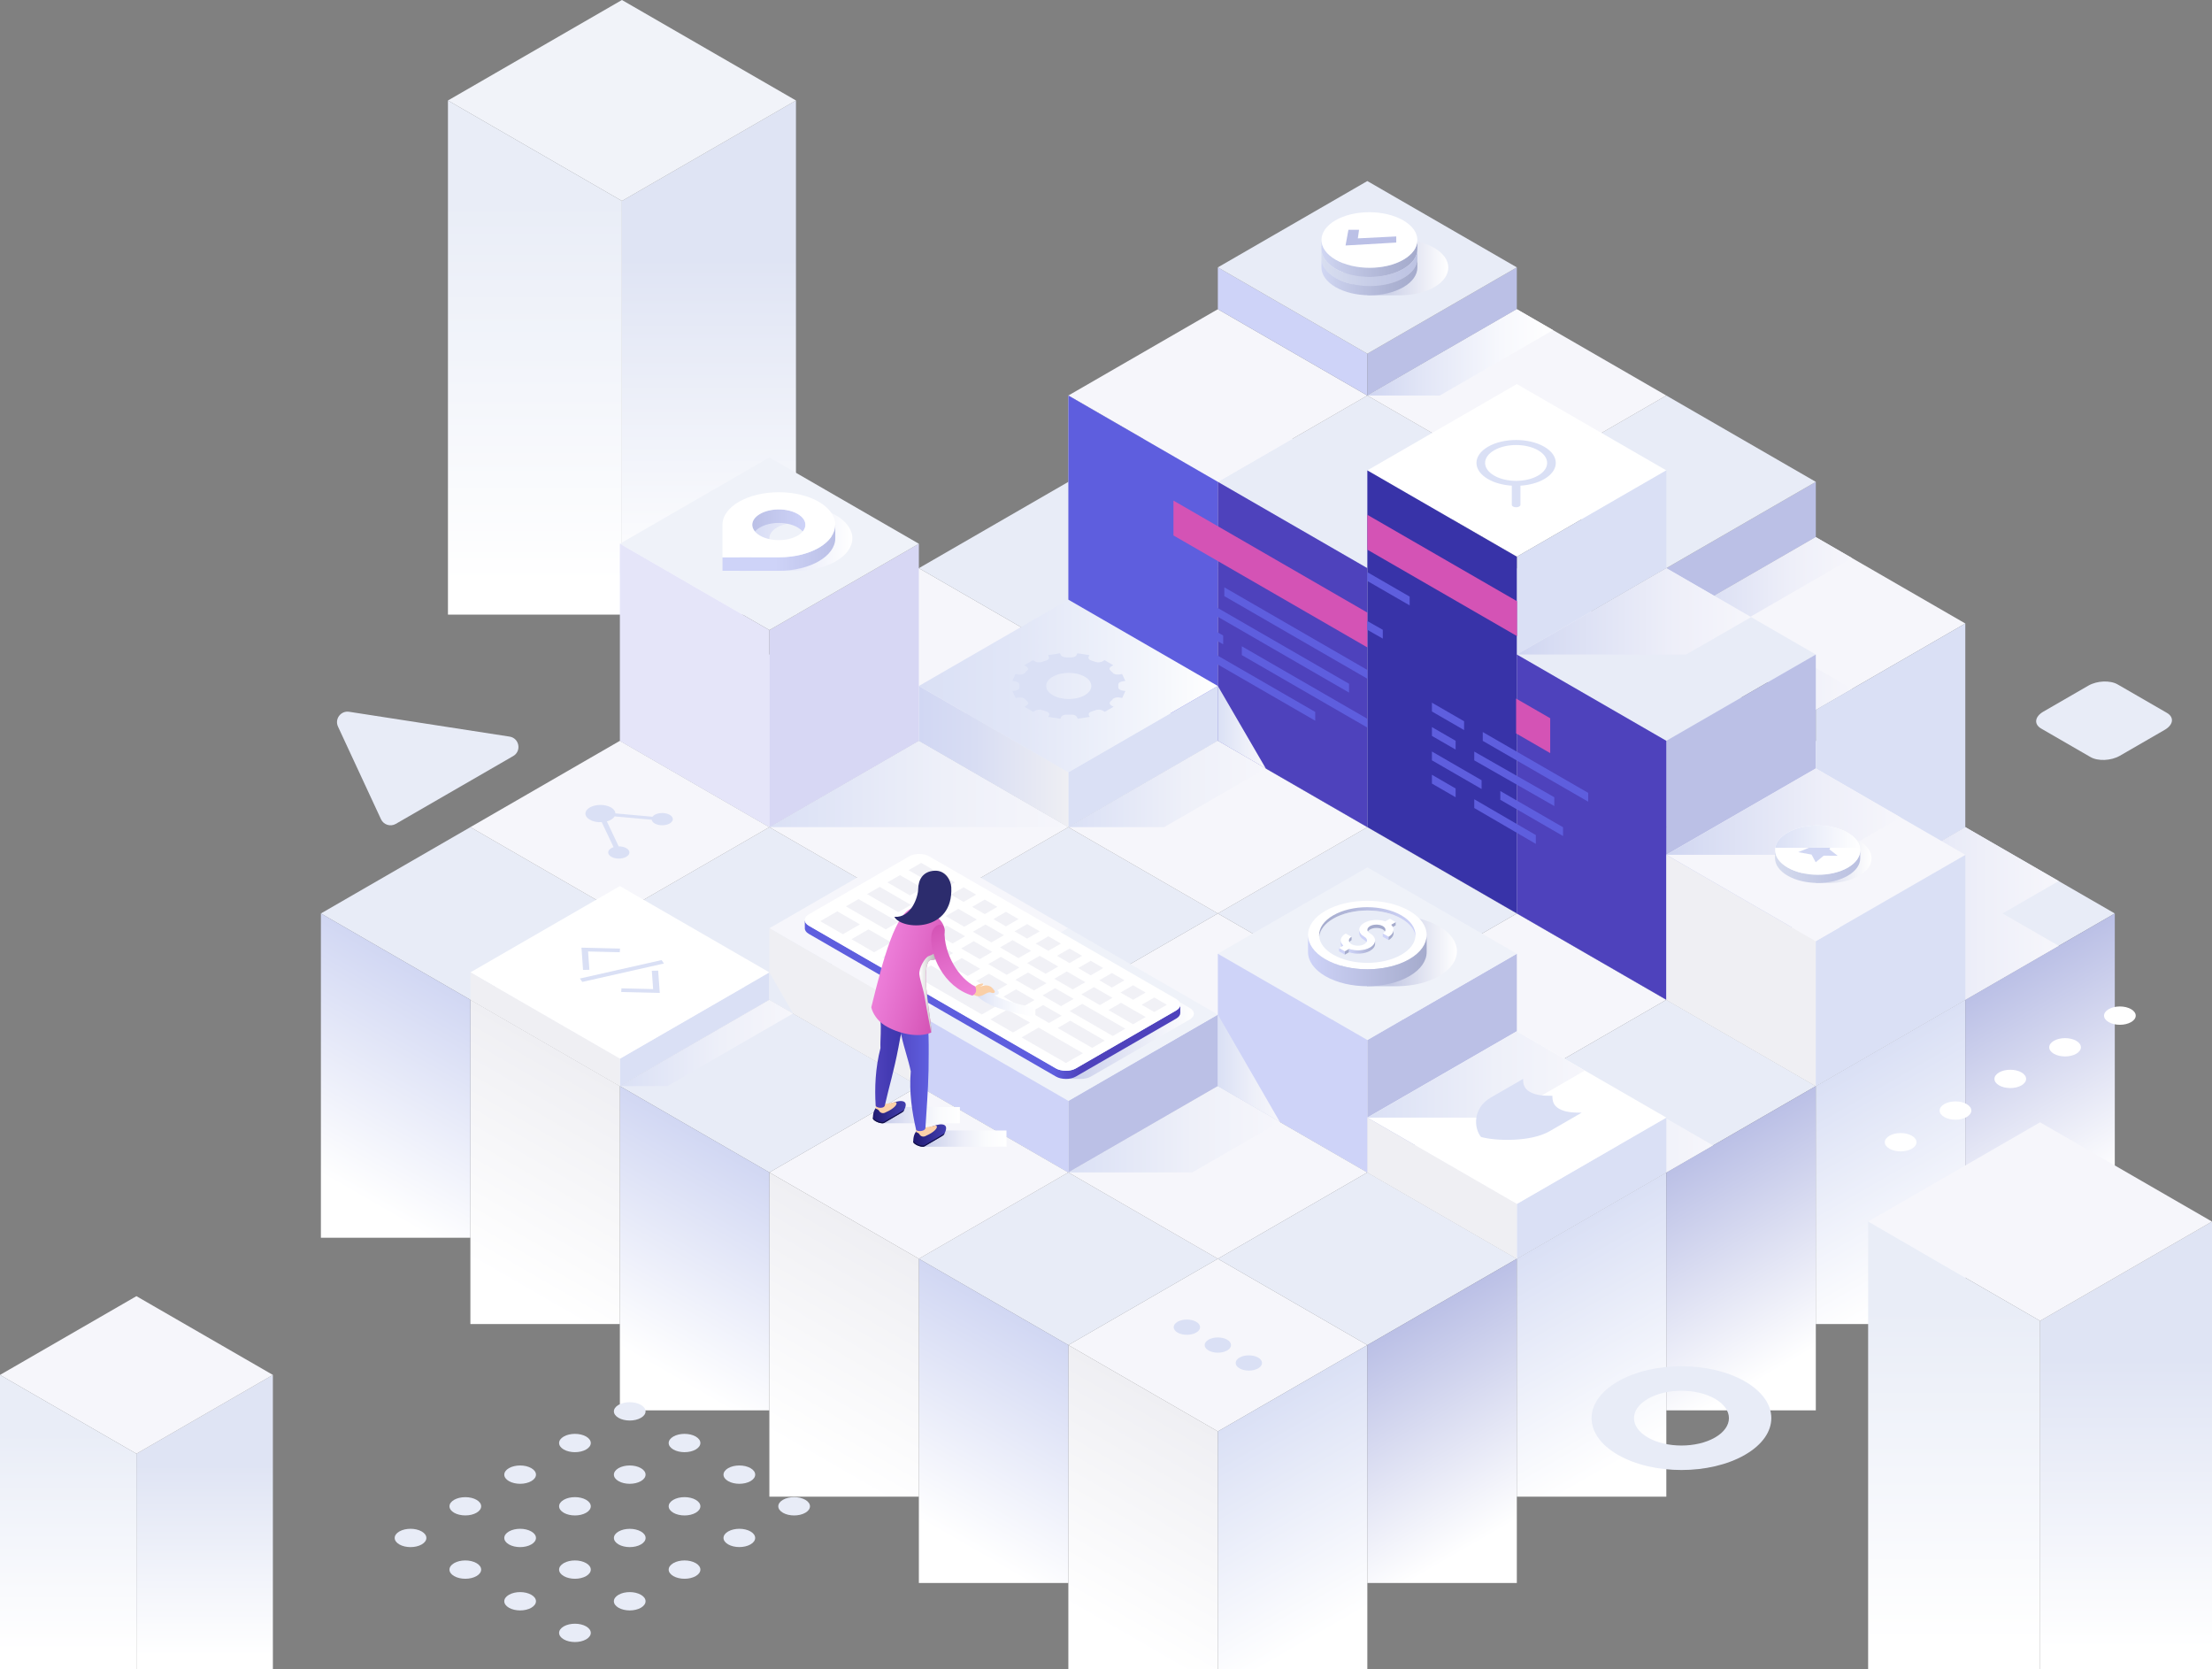 <svg xmlns="http://www.w3.org/2000/svg" xmlns:xlink="http://www.w3.org/1999/xlink" version="1.1" id="Layer_1" x="0px" y="0px" style="enable-background:new 0 0 560 560;" xml:space="preserve" viewBox="5 145 550 415">
<rect x="5" y="145" width="550" height="415" fill="#808080" stroke="none"/>
<style type="text/css">
	.st0{fill:#F6F6FB;}
	.st1{fill:#E8ECF7;}
	.st2{fill:url(#SVGID_1_);}
	.st3{fill:url(#SVGID_2_);}
	.st4{fill:url(#SVGID_3_);}
	.st5{fill:url(#SVGID_4_);}
	.st6{fill:url(#SVGID_5_);}
	.st7{fill:url(#SVGID_6_);}
	.st8{fill:url(#SVGID_7_);}
	.st9{fill:url(#SVGID_8_);}
	.st10{fill:url(#SVGID_9_);}
	.st11{fill:url(#SVGID_10_);}
	.st12{fill:url(#SVGID_11_);}
	.st13{fill:url(#SVGID_12_);}
	.st14{fill:url(#SVGID_13_);}
	.st15{fill:url(#SVGID_14_);}
	.st16{fill:url(#SVGID_15_);}
	.st17{fill:#F1F3F9;}
	.st18{fill:url(#SVGID_16_);}
	.st19{fill:url(#SVGID_17_);}
	.st20{fill:url(#SVGID_18_);}
	.st21{fill:url(#SVGID_19_);}
	.st22{fill:url(#SVGID_20_);}
	.st23{fill:#BBC0E6;}
	.st24{fill:url(#SVGID_21_);}
	.st25{fill:url(#SVGID_22_);}
	.st26{fill:#EFEFF3;}
	.st27{fill:#CED3F8;}
	.st28{fill:#FFFFFF;}
	.st29{fill:#DAE0F5;}
	.st30{fill:url(#SVGID_23_);}
	.st31{fill:url(#SVGID_24_);}
	.st32{fill:#5E5EDE;}
	.st33{fill:#4E42BC;}
	.st34{fill:#3833A8;}
	.st35{fill:#D453B5;}
	.st36{fill:url(#SVGID_25_);}
	.st37{fill:#EFF2F9;}
	.st38{fill:url(#SVGID_26_);}
	.st39{fill:#D7D7F4;}
	.st40{fill:#E5E5F9;}
	.st41{fill:url(#SVGID_27_);}
	.st42{fill:url(#SVGID_28_);}
	.st43{fill:url(#SVGID_29_);}
	.st44{fill:url(#SVGID_30_);}
	.st45{fill:url(#SVGID_31_);}
	.st46{fill:url(#SVGID_32_);}
	.st47{fill:url(#SVGID_33_);}
	.st48{fill:url(#SVGID_34_);}
	.st49{fill:url(#SVGID_35_);}
	.st50{fill:url(#SVGID_36_);}
	.st51{fill:#1967A7;}
	.st52{fill:#F1F1F6;}
	.st53{fill:url(#SVGID_37_);}
	.st54{fill:url(#SVGID_38_);}
	.st55{fill:url(#SVGID_39_);}
	.st56{fill:#A5ABCC;}
	.st57{fill:#FF826A;}
	.st58{fill:url(#SVGID_40_);}
	.st59{fill:url(#SVGID_41_);}
	.st60{fill:url(#SVGID_42_);}
	.st61{fill:url(#SVGID_43_);}
	.st62{fill:url(#SVGID_44_);}
	.st63{fill:url(#SVGID_45_);}
	.st64{fill:url(#SVGID_46_);}
	.st65{fill:url(#SVGID_47_);}
	.st66{fill:url(#SVGID_48_);}
	.st67{fill:url(#SVGID_49_);}
	.st68{fill:#D1D7F3;}
	.st69{fill:url(#SVGID_50_);}
	.st70{fill:url(#SVGID_51_);}
	.st71{fill:#FACFA7;}
	.st72{fill:url(#SVGID_52_);}
	.st73{fill:url(#SVGID_53_);}
	.st74{fill:url(#SVGID_54_);}
	.st75{fill:#131147;}
	.st76{fill:#FCD1A9;}
	.st77{fill:url(#SVGID_55_);}
	.st78{fill:url(#SVGID_56_);}
	.st79{fill:url(#SVGID_57_);}
	.st80{fill:url(#SVGID_58_);}
	.st81{fill:url(#SVGID_59_);}
	.st82{fill:url(#SVGID_60_);}
	.st83{fill:#2C2C6D;}
</style>
<g>
	<polygon class="st0" points="307.81,457.93 344.98,479.39 307.81,500.85 270.64,479.39  "/>
	<polygon class="st1" points="270.64,436.47 307.81,457.93 270.64,479.39 233.47,457.93  "/>
	<polygon class="st0" points="233.47,415.01 270.64,436.47 233.47,457.93 196.3,436.47  "/>
	<polygon class="st1" points="196.3,393.55 233.47,415.01 196.3,436.47 159.13,415.01  "/>
	<polygon class="st0" points="159.13,372.09 196.3,393.55 159.13,415.01 121.96,393.55  "/>
	<polygon class="st1" points="121.96,350.63 159.13,372.09 121.96,393.55 84.79,372.09  "/>
	<polygon class="st0" points="307.81,415.01 344.98,436.47 307.81,457.93 270.64,436.47  "/>
	<polygon class="st1" points="270.64,393.55 307.81,415.01 270.64,436.47 233.47,415.01  "/>
	<polygon class="st0" points="233.47,372.09 270.64,393.55 233.47,415.01 196.3,393.55  "/>
	<polygon class="st1" points="196.3,350.63 233.47,372.09 196.3,393.55 159.13,372.09  "/>
	<polygon class="st0" points="159.13,329.17 196.3,350.63 159.13,372.09 121.96,350.63  "/>
	<polygon class="st1" points="344.98,436.47 382.15,457.93 344.98,479.39 307.81,457.93  "/>
	<polygon class="st0" points="382.15,415.01 419.32,436.47 382.15,457.93 344.98,436.47  "/>
	<polygon class="st1" points="344.98,393.55 382.15,415.01 344.98,436.47 307.81,415.01  "/>
	<polygon class="st0" points="307.81,372.09 344.98,393.55 307.81,415.01 270.64,393.55  "/>
	<polygon class="st1" points="270.64,350.63 307.81,372.09 270.64,393.55 233.47,372.09  "/>
	<polygon class="st0" points="233.47,329.17 270.64,350.63 233.47,372.09 196.3,350.63  "/>
	<polygon class="st1" points="196.3,307.71 233.47,329.17 196.3,350.63 159.13,329.17  "/>
	<polygon class="st0" points="382.15,372.09 419.32,393.55 382.15,415.01 344.98,393.55  "/>
	<polygon class="st1" points="344.98,350.63 382.15,372.09 344.98,393.55 307.81,372.09  "/>
	<polygon class="st0" points="307.81,329.17 344.98,350.63 307.81,372.09 270.64,350.63  "/>
	<polygon class="st1" points="270.64,307.71 307.81,329.17 270.64,350.63 233.47,329.17  "/>
	<polygon class="st0" points="233.47,286.25 270.64,307.71 233.47,329.17 196.3,307.71  "/>
	<polygon class="st1" points="419.32,393.55 456.49,415.01 419.32,436.47 382.15,415.01  "/>
	<polygon class="st0" points="456.49,372.09 493.66,393.55 456.49,415.01 419.32,393.55  "/>
	<polygon class="st1" points="419.32,350.63 456.49,372.09 419.32,393.55 382.15,372.09  "/>
	<polygon class="st0" points="382.15,329.17 419.32,350.63 382.15,372.09 344.98,350.63  "/>
	<polygon class="st1" points="344.98,307.71 382.15,329.17 344.98,350.63 307.81,329.17  "/>
	<polygon class="st0" points="307.81,286.25 344.98,307.71 307.81,329.17 270.64,307.71  "/>
	<polygon class="st1" points="270.64,264.79 307.81,286.25 270.64,307.71 233.47,286.25  "/>
	<polygon class="st0" points="456.49,329.17 493.66,350.63 456.49,372.09 419.32,350.63  "/>
	<polygon class="st1" points="419.32,307.71 456.49,329.17 419.32,350.63 382.15,329.17  "/>
	<polygon class="st0" points="382.15,286.25 419.32,307.71 382.15,329.17 344.98,307.71  "/>
	<polygon class="st1" points="344.98,264.79 382.15,286.25 344.98,307.71 307.81,286.25  "/>
	<polygon class="st0" points="307.81,243.33 344.98,264.79 307.81,286.25 270.64,264.79  "/>
	<polygon class="st1" points="493.66,350.63 530.83,372.09 493.66,393.55 456.49,372.09  "/>
	<linearGradient id="SVGID_1_" gradientUnits="userSpaceOnUse" x1="267.129" y1="557.971" x2="302.035" y2="497.512">
		<stop offset="0.188" style="stop-color:#FFFFFF"/>
		<stop offset="1" style="stop-color:#EFEFF3"/>
	</linearGradient>
	<polygon class="st2" points="270.64,560 307.81,560 307.81,500.85 270.64,479.39  "/>
	<linearGradient id="SVGID_2_" gradientUnits="userSpaceOnUse" x1="229.958" y1="536.511" x2="264.865" y2="476.052">
		<stop offset="0.194" style="stop-color:#FFFFFF"/>
		<stop offset="1" style="stop-color:#D1D7F3"/>
	</linearGradient>
	<polygon class="st3" points="233.47,538.54 270.64,538.54 270.64,479.39 233.47,457.93  "/>
	<linearGradient id="SVGID_3_" gradientUnits="userSpaceOnUse" x1="192.788" y1="515.051" x2="227.695" y2="454.591">
		<stop offset="0.188" style="stop-color:#FFFFFF"/>
		<stop offset="1" style="stop-color:#EFEFF3"/>
	</linearGradient>
	<polygon class="st4" points="196.3,517.08 233.47,517.08 233.47,457.93 196.3,436.47  "/>
	<linearGradient id="SVGID_4_" gradientUnits="userSpaceOnUse" x1="155.618" y1="493.59" x2="190.524" y2="433.131">
		<stop offset="0.194" style="stop-color:#FFFFFF"/>
		<stop offset="1" style="stop-color:#D1D7F3"/>
	</linearGradient>
	<polygon class="st5" points="159.13,495.62 196.3,495.62 196.3,436.47 159.13,415.01  "/>
	<linearGradient id="SVGID_5_" gradientUnits="userSpaceOnUse" x1="118.448" y1="472.13" x2="153.354" y2="411.671">
		<stop offset="0.188" style="stop-color:#FFFFFF"/>
		<stop offset="1" style="stop-color:#EFEFF3"/>
	</linearGradient>
	<polygon class="st6" points="121.96,474.16 159.13,474.16 159.13,415.01 121.96,393.55  "/>
	<linearGradient id="SVGID_6_" gradientUnits="userSpaceOnUse" x1="81.278" y1="450.67" x2="116.184" y2="390.211">
		<stop offset="0.194" style="stop-color:#FFFFFF"/>
		<stop offset="1" style="stop-color:#D1D7F3"/>
	</linearGradient>
	<polygon class="st7" points="84.79,452.7 121.96,452.7 121.96,393.55 84.79,372.09  "/>
	
		<linearGradient id="SVGID_7_" gradientUnits="userSpaceOnUse" x1="642.341" y1="557.971" x2="677.247" y2="497.512" gradientTransform="matrix(-1 0 0 1 990.839 0)">
		<stop offset="0.188" style="stop-color:#FFFFFF"/>
		<stop offset="1" style="stop-color:#DAE0F5"/>
	</linearGradient>
	<polygon class="st8" points="344.98,560 307.81,560 307.81,500.85 344.98,479.39  "/>
	
		<linearGradient id="SVGID_8_" gradientUnits="userSpaceOnUse" x1="605.171" y1="536.511" x2="640.077" y2="476.052" gradientTransform="matrix(-1 0 0 1 990.839 0)">
		<stop offset="0.194" style="stop-color:#FFFFFF"/>
		<stop offset="1" style="stop-color:#BBC0E6"/>
	</linearGradient>
	<polygon class="st9" points="382.15,538.54 344.98,538.54 344.98,479.39 382.15,457.93  "/>
	
		<linearGradient id="SVGID_9_" gradientUnits="userSpaceOnUse" x1="568.001" y1="515.051" x2="602.907" y2="454.591" gradientTransform="matrix(-1 0 0 1 990.839 0)">
		<stop offset="0.188" style="stop-color:#FFFFFF"/>
		<stop offset="1" style="stop-color:#DAE0F5"/>
	</linearGradient>
	<polygon class="st10" points="419.32,517.08 382.15,517.08 382.15,457.93 419.32,436.47  "/>
	
		<linearGradient id="SVGID_10_" gradientUnits="userSpaceOnUse" x1="530.831" y1="493.59" x2="565.737" y2="433.131" gradientTransform="matrix(-1 0 0 1 990.839 0)">
		<stop offset="0.194" style="stop-color:#FFFFFF"/>
		<stop offset="1" style="stop-color:#BBC0E6"/>
	</linearGradient>
	<polygon class="st11" points="456.49,495.62 419.32,495.62 419.32,436.47 456.49,415.01  "/>
	
		<linearGradient id="SVGID_11_" gradientUnits="userSpaceOnUse" x1="493.66" y1="472.13" x2="528.566" y2="411.671" gradientTransform="matrix(-1 0 0 1 990.839 0)">
		<stop offset="0.188" style="stop-color:#FFFFFF"/>
		<stop offset="1" style="stop-color:#DAE0F5"/>
	</linearGradient>
	<polygon class="st12" points="493.66,474.16 456.49,474.16 456.49,415.01 493.66,393.55  "/>
	
		<linearGradient id="SVGID_12_" gradientUnits="userSpaceOnUse" x1="456.49" y1="450.67" x2="491.396" y2="390.211" gradientTransform="matrix(-1 0 0 1 990.839 0)">
		<stop offset="0.194" style="stop-color:#FFFFFF"/>
		<stop offset="1" style="stop-color:#BBC0E6"/>
	</linearGradient>
	<polygon class="st13" points="530.83,452.7 493.66,452.7 493.66,393.55 530.83,372.09  "/>
	<linearGradient id="SVGID_13_" gradientUnits="userSpaceOnUse" x1="456.494" y1="372.087" x2="516.878" y2="372.087">
		<stop offset="0" style="stop-color:#CFD5F1"/>
		<stop offset="0.168" style="stop-color:#D8DDF3"/>
		<stop offset="0.675" style="stop-color:#EEEFF9"/>
		<stop offset="1" style="stop-color:#F6F6FB"/>
	</linearGradient>
	<polygon class="st14" points="502.92,372.09 516.88,364.03 493.66,350.63 456.49,372.09 493.66,393.55 516.88,380.14  "/>
	<linearGradient id="SVGID_14_" gradientUnits="userSpaceOnUse" x1="382.154" y1="422.386" x2="430.933" y2="422.386">
		<stop offset="0" style="stop-color:#DAE0F5"/>
		<stop offset="0.588" style="stop-color:#EEF0F9"/>
		<stop offset="1" style="stop-color:#F6F6FB"/>
	</linearGradient>
	<polygon class="st15" points="393.76,408.3 430.93,429.76 419.32,436.47 382.15,415.01  "/>
	<g>
		<linearGradient id="SVGID_15_" gradientUnits="userSpaceOnUse" x1="181.276" y1="398.422" x2="181.276" y2="169.977">
			<stop offset="0.466" style="stop-color:#FFFFFF"/>
			<stop offset="0.829" style="stop-color:#DFE4F4"/>
		</linearGradient>
		<polygon class="st16" points="202.91,169.98 159.64,194.95 159.64,297.8 202.91,297.8   "/>
		<polygon class="st17" points="159.64,194.95 116.38,169.98 159.64,145 202.91,169.98   "/>
		<linearGradient id="SVGID_16_" gradientUnits="userSpaceOnUse" x1="138.012" y1="398.422" x2="138.012" y2="169.977">
			<stop offset="0.474" style="stop-color:#FFFFFF"/>
			<stop offset="0.89" style="stop-color:#E9EDF7"/>
		</linearGradient>
		<polygon class="st18" points="159.64,194.95 116.38,169.98 116.38,297.8 159.64,297.8   "/>
	</g>
	<g>
		<linearGradient id="SVGID_17_" gradientUnits="userSpaceOnUse" x1="533.624" y1="647.621" x2="533.624" y2="448.687">
			<stop offset="0.466" style="stop-color:#FFFFFF"/>
			<stop offset="0.829" style="stop-color:#DFE4F4"/>
		</linearGradient>
		<polygon class="st19" points="555,448.69 512.25,473.37 512.25,560 555,560   "/>
		<polygon class="st0" points="512.25,473.37 469.5,448.69 512.25,424.01 555,448.69   "/>
		<linearGradient id="SVGID_18_" gradientUnits="userSpaceOnUse" x1="490.873" y1="647.621" x2="490.873" y2="448.687">
			<stop offset="0.474" style="stop-color:#FFFFFF"/>
			<stop offset="0.89" style="stop-color:#E9EDF7"/>
		</linearGradient>
		<polygon class="st20" points="512.25,473.37 469.5,448.69 469.5,560 512.25,560   "/>
	</g>
	<g>
		<linearGradient id="SVGID_19_" gradientUnits="userSpaceOnUse" x1="55.885" y1="617.61" x2="55.885" y2="486.813">
			<stop offset="0.466" style="stop-color:#FFFFFF"/>
			<stop offset="0.829" style="stop-color:#DFE4F4"/>
		</linearGradient>
		<polygon class="st21" points="72.85,486.81 38.92,506.4 38.92,560 72.85,560   "/>
		<polygon class="st0" points="38.92,506.4 5,486.81 38.92,467.23 72.85,486.81   "/>
		<linearGradient id="SVGID_20_" gradientUnits="userSpaceOnUse" x1="21.961" y1="617.61" x2="21.961" y2="486.813">
			<stop offset="0.474" style="stop-color:#FFFFFF"/>
			<stop offset="0.89" style="stop-color:#E9EDF7"/>
		</linearGradient>
		<polygon class="st22" points="38.92,506.4 5,486.81 5,560 38.92,560   "/>
	</g>
	<polygon class="st23" points="456.49,264.79 419.32,286.25 419.32,300 456.49,278.54  "/>
	<polygon class="st0" points="456.49,278.54 493.66,300 456.49,321.46 419.32,300  "/>
	<linearGradient id="SVGID_21_" gradientUnits="userSpaceOnUse" x1="419.323" y1="289.273" x2="465.5" y2="289.273">
		<stop offset="0" style="stop-color:#CFD5F1"/>
		<stop offset="0.168" style="stop-color:#D8DDF3"/>
		<stop offset="0.675" style="stop-color:#EEEFF9"/>
		<stop offset="1" style="stop-color:#F6F6FB"/>
	</linearGradient>
	<polygon class="st24" points="465.5,283.74 437.34,300 419.32,300 456.49,278.54  "/>
	
		<linearGradient id="SVGID_22_" gradientUnits="userSpaceOnUse" x1="419.323" y1="195.406" x2="465.5" y2="195.406" gradientTransform="matrix(1 0 0 -1 0 506.139)">
		<stop offset="0" style="stop-color:#CFD5F1"/>
		<stop offset="0.168" style="stop-color:#D8DDF3"/>
		<stop offset="0.675" style="stop-color:#EEEFF9"/>
		<stop offset="1" style="stop-color:#F6F6FB"/>
	</linearGradient>
	<polygon class="st25" points="465.5,316.26 437.34,300 419.32,300 456.49,321.46  "/>
	<polygon class="st1" points="419.32,286.25 456.49,307.71 419.32,329.17 382.15,307.71  "/>
	<polygon class="st1" points="344.98,243.33 382.15,264.79 344.98,286.25 307.81,264.79  "/>
	<polygon class="st0" points="307.81,221.87 344.98,243.33 307.81,264.79 270.64,243.33  "/>
	<polygon class="st26" points="270.64,243.33 307.81,264.79 307.81,329.17 270.64,307.71  "/>
	<polygon class="st27" points="307.81,264.79 344.98,286.25 344.98,350.63 307.81,329.17  "/>
	<polygon class="st27" points="382.15,307.71 419.32,329.17 419.32,393.55 382.15,372.09  "/>
	<polygon class="st26" points="344.98,261.94 382.15,283.4 382.15,372.09 344.98,350.63  "/>
	<polygon class="st1" points="419.32,243.33 456.49,264.79 419.32,286.25 382.15,264.79  "/>
	<polygon class="st0" points="382.15,221.87 419.32,243.33 382.15,264.79 344.98,243.33  "/>
	<g>
		<polygon class="st27" points="307.81,211.47 344.98,232.93 344.98,243.33 307.81,221.87   "/>
		<polygon class="st23" points="382.15,211.47 344.98,232.93 344.98,243.33 382.15,221.87   "/>
		<polygon class="st1" points="344.98,190.01 382.15,211.47 344.98,232.93 307.81,211.47   "/>
	</g>
	<polygon class="st28" points="382.15,240.48 419.32,261.94 382.15,283.4 344.98,261.94  "/>
	<polygon class="st29" points="419.32,261.94 382.15,283.4 382.15,307.71 419.32,286.25  "/>
	<polygon class="st23" points="456.49,307.71 419.32,329.17 419.32,393.55 456.49,372.09  "/>
	<polygon class="st29" points="493.66,300 456.49,321.46 456.49,372.09 493.66,350.63  "/>
	<linearGradient id="SVGID_23_" gradientUnits="userSpaceOnUse" x1="344.983" y1="232.596" x2="391.159" y2="232.596">
		<stop offset="0" style="stop-color:#CFD5F1"/>
		<stop offset="0.283" style="stop-color:#E1E5F6"/>
		<stop offset="0.719" style="stop-color:#F7F8FD"/>
		<stop offset="1" style="stop-color:#FFFFFF"/>
	</linearGradient>
	<polygon class="st30" points="391.16,227.07 363,243.33 344.98,243.33 382.15,221.87  "/>
	<linearGradient id="SVGID_24_" gradientUnits="userSpaceOnUse" x1="382.153" y1="296.976" x2="440.405" y2="296.976">
		<stop offset="0" style="stop-color:#CFD5F1"/>
		<stop offset="0.168" style="stop-color:#D8DDF3"/>
		<stop offset="0.675" style="stop-color:#EEEFF9"/>
		<stop offset="1" style="stop-color:#F6F6FB"/>
	</linearGradient>
	<polygon class="st31" points="440.41,298.42 424.25,307.71 382.15,307.71 419.32,286.25  "/>
	<polygon class="st32" points="270.64,243.33 307.81,264.79 307.81,329.17 270.64,307.71  "/>
	<polygon class="st33" points="307.81,264.79 344.98,286.25 344.98,350.63 307.81,329.17  "/>
	<polygon class="st33" points="382.15,307.71 419.32,329.17 419.32,393.55 382.15,372.09  "/>
	<polygon class="st34" points="344.98,261.94 382.15,283.4 382.15,372.09 344.98,350.63  "/>
	<polygon class="st35" points="344.98,305.95 296.77,278.11 296.77,269.45 344.98,297.29  "/>
	<polygon class="st35" points="382.22,303.15 344.98,281.65 344.98,272.98 382.22,294.48  "/>
	<polygon class="st32" points="355.5,295.5 344.98,289.43 344.98,287.24 355.5,293.32  "/>
	<polygon class="st35" points="390.45,332.23 381.97,327.33 381.97,318.67 390.45,323.56  "/>
	<g>
		<polygon class="st32" points="304.77,288.33 296.77,283.71 296.77,285.9 304.77,290.52   "/>
		<polygon class="st32" points="309.42,291.01 309.42,293.2 344.98,313.73 344.98,311.55   "/>
	</g>
	<g>
		<polygon class="st32" points="302.67,293.19 296.77,289.78 296.77,291.97 302.67,295.37   "/>
		<polygon class="st32" points="307.31,295.87 307.31,298.05 340.43,317.18 340.43,314.99   "/>
	</g>
	<g>
		<polygon class="st32" points="302.67,305.04 296.77,301.64 296.77,303.82 302.67,307.23   "/>
		<polygon class="st32" points="307.31,307.72 307.31,309.91 332.02,324.17 332.02,321.99   "/>
	</g>
	<polygon class="st32" points="348.82,303.76 344.98,301.57 344.98,299.39 348.82,301.57  "/>
	<g>
		<polygon class="st32" points="309.13,302.99 296.77,295.86 296.77,298.04 309.13,305.18   "/>
		<polygon class="st32" points="313.77,305.67 313.77,307.86 344.98,325.88 344.98,323.69   "/>
	</g>
	<g>
		<polygon class="st32" points="369.04,324.31 361.04,319.69 361.04,321.88 369.04,326.5   "/>
		<polygon class="st32" points="373.68,326.99 373.68,329.18 399.89,344.3 399.89,342.11   "/>
	</g>
	<g>
		<polygon class="st32" points="366.93,329.16 361.04,325.76 361.04,327.95 366.93,331.35   "/>
		<polygon class="st32" points="371.57,331.85 371.57,334.03 391.47,345.39 391.47,343.2   "/>
	</g>
	<g>
		<polygon class="st32" points="366.93,341.02 361.04,337.61 361.04,339.8 366.93,343.2   "/>
		<polygon class="st32" points="371.57,343.7 371.57,345.88 386.87,354.79 386.87,352.6   "/>
	</g>
	<g>
		<polygon class="st32" points="373.39,338.97 361.04,331.83 361.04,334.02 373.39,341.15   "/>
		<polygon class="st32" points="378.04,341.65 378.04,343.83 393.64,352.84 393.64,350.66   "/>
	</g>
	<polygon class="st26" points="419.32,357.51 456.49,378.97 456.49,415.01 419.32,393.55  "/>
	<polygon class="st29" points="493.66,357.51 456.49,378.97 456.49,415.01 493.66,393.55  "/>
	<polygon class="st0" points="456.49,336.04 493.66,357.51 456.49,378.97 419.32,357.5  "/>
	<linearGradient id="SVGID_25_" gradientUnits="userSpaceOnUse" x1="419.324" y1="346.775" x2="477.576" y2="346.775">
		<stop offset="0" style="stop-color:#CFD5F1"/>
		<stop offset="0.168" style="stop-color:#D8DDF3"/>
		<stop offset="0.675" style="stop-color:#EEEFF9"/>
		<stop offset="1" style="stop-color:#F6F6FB"/>
	</linearGradient>
	<polygon class="st36" points="477.58,348.22 461.42,357.51 419.32,357.51 456.49,336.04  "/>
	<g>
		<polygon class="st23" points="382.15,382.1 344.98,403.56 344.98,436.47 382.15,415.01   "/>
		<polygon class="st37" points="344.98,360.63 382.15,382.1 344.98,403.56 307.81,382.09   "/>
		<polygon class="st27" points="344.98,403.56 307.81,382.1 307.81,415.01 344.98,436.47   "/>
	</g>
	<linearGradient id="SVGID_26_" gradientUnits="userSpaceOnUse" x1="196.303" y1="339.897" x2="270.643" y2="339.897">
		<stop offset="0" style="stop-color:#DAE0F5"/>
		<stop offset="0.588" style="stop-color:#EEF0F9"/>
		<stop offset="1" style="stop-color:#F6F6FB"/>
	</linearGradient>
	<polygon class="st38" points="233.47,329.17 270.64,350.63 196.3,350.63 233.47,329.17  "/>
	<g>
		<polygon class="st39" points="233.47,280.18 196.3,301.64 196.3,350.63 233.47,329.17   "/>
		<polygon class="st37" points="196.3,258.72 233.47,280.18 196.3,301.64 159.13,280.18   "/>
		<polygon class="st40" points="196.3,301.64 159.13,280.18 159.13,329.17 196.3,350.63   "/>
	</g>
	<g>
		<polygon class="st29" points="419.32,422.84 382.15,444.31 382.15,457.93 419.32,436.47   "/>
		<polygon class="st28" points="382.15,401.38 419.32,422.84 382.15,444.3 344.98,422.84   "/>
		<polygon class="st26" points="382.15,444.31 344.98,422.85 344.98,436.47 382.15,457.93   "/>
	</g>
	<g>
		<polygon class="st29" points="307.81,315.54 270.64,337 270.64,350.63 307.81,329.17   "/>
		<linearGradient id="SVGID_27_" gradientUnits="userSpaceOnUse" x1="233.472" y1="315.544" x2="307.813" y2="315.544">
			<stop offset="0" style="stop-color:#DAE0F5"/>
			<stop offset="0.328" style="stop-color:#E1E6F7"/>
			<stop offset="0.814" style="stop-color:#F5F7FC"/>
			<stop offset="1" style="stop-color:#FFFFFF"/>
		</linearGradient>
		<polygon class="st41" points="270.64,294.08 307.81,315.54 270.64,337 233.47,315.54   "/>
		<linearGradient id="SVGID_28_" gradientUnits="userSpaceOnUse" x1="233.473" y1="333.086" x2="270.643" y2="333.086">
			<stop offset="0" style="stop-color:#D1D7F3"/>
			<stop offset="0.378" style="stop-color:#D8DDF3"/>
			<stop offset="0.94" style="stop-color:#ECEDF3"/>
			<stop offset="1" style="stop-color:#EFEFF3"/>
		</linearGradient>
		<polygon class="st42" points="270.64,337 233.47,315.54 233.47,329.17 270.64,350.63   "/>
	</g>
	<g>
		<polygon class="st29" points="196.3,386.74 159.13,408.2 159.13,415.01 196.3,393.55   "/>
		<linearGradient id="SVGID_29_" gradientUnits="userSpaceOnUse" x1="159.133" y1="404.278" x2="202.202" y2="404.278">
			<stop offset="0" style="stop-color:#DAE0F5"/>
			<stop offset="0.588" style="stop-color:#EEF0F9"/>
			<stop offset="1" style="stop-color:#F6F6FB"/>
		</linearGradient>
		<polygon class="st43" points="202.2,396.95 170.93,415.01 159.13,415.01 196.3,393.55   "/>
		<polygon class="st28" points="159.13,365.28 196.3,386.74 159.13,408.2 121.96,386.74   "/>
		<polygon class="st26" points="159.13,408.2 121.96,386.74 121.96,393.55 159.13,415.01   "/>
	</g>
	<linearGradient id="SVGID_30_" gradientUnits="userSpaceOnUse" x1="344.983" y1="412.115" x2="399.057" y2="412.115">
		<stop offset="0" style="stop-color:#DAE0F5"/>
		<stop offset="0.588" style="stop-color:#EEF0F9"/>
		<stop offset="1" style="stop-color:#F6F6FB"/>
	</linearGradient>
	<polygon class="st44" points="382.15,401.38 399.06,411.14 378.79,422.85 344.98,422.84  "/>
	<linearGradient id="SVGID_31_" gradientUnits="userSpaceOnUse" x1="270.643" y1="339.897" x2="319.726" y2="339.897">
		<stop offset="0" style="stop-color:#DAE0F5"/>
		<stop offset="0.588" style="stop-color:#EEF0F9"/>
		<stop offset="1" style="stop-color:#F6F6FB"/>
	</linearGradient>
	<polygon class="st45" points="319.73,336.04 294.46,350.63 270.64,350.63 307.81,329.17  "/>
	<linearGradient id="SVGID_32_" gradientUnits="userSpaceOnUse" x1="307.813" y1="325.795" x2="319.726" y2="325.795">
		<stop offset="0" style="stop-color:#DAE0F5"/>
		<stop offset="0.588" style="stop-color:#EEF0F9"/>
		<stop offset="1" style="stop-color:#F6F6FB"/>
	</linearGradient>
	<polygon class="st46" points="319.73,336.04 307.81,315.54 307.81,329.17  "/>
	<g>
		<polygon class="st23" points="307.81,397.23 270.64,418.69 270.64,436.47 307.81,415.01   "/>
		<linearGradient id="SVGID_33_" gradientUnits="userSpaceOnUse" x1="270.643" y1="425.737" x2="323.211" y2="425.737">
			<stop offset="0" style="stop-color:#DAE0F5"/>
			<stop offset="0.588" style="stop-color:#EEF0F9"/>
			<stop offset="1" style="stop-color:#F6F6FB"/>
		</linearGradient>
		<polygon class="st47" points="323.21,423.9 301.44,436.47 270.64,436.47 307.81,415.01   "/>
		<polygon class="st0" points="233.47,354.31 270.64,375.77 233.47,397.23 196.3,375.77   "/>
		<polygon class="st37" points="270.64,375.77 307.81,397.23 270.64,418.69 233.47,397.23   "/>
		<polygon class="st26" points="196.3,375.77 196.3,393.55 233.47,415.01 233.47,397.23   "/>
		<polygon class="st27" points="270.64,418.69 233.47,397.23 233.47,415.01 270.64,436.47   "/>
	</g>
	<polygon class="st1" points="202.2,396.95 196.3,386.74 196.3,393.55  "/>
	<linearGradient id="SVGID_34_" gradientUnits="userSpaceOnUse" x1="307.813" y1="410.562" x2="323.211" y2="410.562">
		<stop offset="0" style="stop-color:#DAE0F5"/>
		<stop offset="0.588" style="stop-color:#EEF0F9"/>
		<stop offset="1" style="stop-color:#F6F6FB"/>
	</linearGradient>
	<polygon class="st48" points="323.21,423.9 307.81,397.23 307.81,415.01  "/>
	<g>
		
			<linearGradient id="SVGID_35_" gradientUnits="userSpaceOnUse" x1="254.424" y1="403.393" x2="288.475" y2="403.393" gradientTransform="matrix(1 0 0 1 13.375 0)">
			<stop offset="0" style="stop-color:#C4CAE9"/>
			<stop offset="1" style="stop-color:#FFFFFF"/>
		</linearGradient>
		<path class="st49" d="M300.83,395.59l-3.5-2.02c1.36,0.78,1.36,2.07,0,2.85l-24.6,14.2c-1.36,0.78-3.58,0.78-4.93,0l3.43,1.98    l-1.09,0.63h3.5c0.94,0.01,1.88-0.18,2.59-0.59l24.6-14.2C302.19,397.65,302.19,396.37,300.83,395.59z"/>
		<g>
			
				<linearGradient id="SVGID_36_" gradientUnits="userSpaceOnUse" x1="780.72" y1="393.473" x2="874.073" y2="393.473" gradientTransform="matrix(-1 0 0 1 1079.184 0)">
				<stop offset="0.264" style="stop-color:#4E42BC"/>
				<stop offset="0.302" style="stop-color:#554FCC"/>
				<stop offset="0.337" style="stop-color:#5E5EDE"/>
			</linearGradient>
			<path class="st50" d="M206.13,375.15l61.43,35.47c1.36,0.78,3.58,0.78,4.93,0l24.96-14.41c0.64-0.37,0.98-0.85,1.01-1.34     c0.01,0,0.01,1.94,0.01,1.94c0,0.52-0.34,1.03-1.02,1.42l-24.96,14.41c-1.36,0.78-3.58,0.78-4.93,0l-61.43-35.46     c-0.74-0.42-1.07-1-1.01-1.55c-0.01,0-0.01-1.89-0.01-1.89C205.11,374.24,205.45,374.76,206.13,375.15z"/>
			<path class="st51" d="M205.11,373.68c0,0.02,0,0.03,0,0.05C205.11,373.72,205.11,373.68,205.11,373.68z"/>
		</g>
		<path class="st28" d="M272.49,410.61c-1.36,0.78-3.58,0.78-4.93,0l-61.43-35.47c-1.36-0.78-1.36-2.06,0-2.85l24.96-14.41    c1.36-0.78,3.58-0.78,4.93,0l61.43,35.47c1.36,0.78,1.36,2.07,0,2.85L272.49,410.61z"/>
		<g>
			<g>
				<polygon class="st52" points="234.04,363.13 230.92,361.33 234.04,359.52 237.17,361.33     "/>
				<polygon class="st52" points="239.31,366.17 236.18,364.37 239.31,362.56 242.44,364.37     "/>
				<polygon class="st52" points="244.58,369.22 241.45,367.41 244.58,365.6 247.71,367.41     "/>
				<polygon class="st52" points="249.85,372.26 246.72,370.45 249.85,368.64 252.98,370.45     "/>
				<polygon class="st52" points="255.12,375.3 251.99,373.49 255.12,371.69 258.25,373.49     "/>
				<polygon class="st52" points="260.39,378.34 257.26,376.54 260.39,374.73 263.52,376.54     "/>
				<polygon class="st52" points="265.66,381.38 262.53,379.58 265.66,377.77 268.79,379.58     "/>
				<polygon class="st52" points="270.93,384.43 267.8,382.62 270.93,380.81 274.05,382.62     "/>
				<polygon class="st52" points="276.2,387.47 273.07,385.66 276.2,383.86 279.32,385.66     "/>
				<polygon class="st52" points="281.46,390.51 278.34,388.7 281.46,386.9 284.59,388.7     "/>
				<polygon class="st52" points="286.73,393.55 283.6,391.75 286.73,389.94 289.86,391.75     "/>
				<polygon class="st52" points="292,396.59 288.87,394.79 292,392.98 295.13,394.79     "/>
			</g>
			<polygon class="st52" points="231.27,367.61 225.65,364.37 228.77,362.56 234.4,365.81    "/>
			<polygon class="st52" points="228.36,371.77 220.6,367.28 223.73,365.48 231.49,369.96    "/>
			<polygon class="st52" points="225.23,376.04 215.33,370.33 218.46,368.52 228.36,374.24    "/>
			<polygon class="st52" points="214.58,377.25 208.95,374.01 213.19,371.56 218.81,374.81    "/>
			<polygon class="st52" points="222.34,381.74 216.72,378.49 220.95,376.04 226.58,379.29    "/>
			<polygon class="st52" points="230.11,386.22 224.48,382.97 228.72,380.53 234.34,383.77    "/>
			<polygon class="st52" points="256.88,401.68 251.25,398.43 255.49,395.98 261.11,399.23    "/>
			<polygon class="st52" points="270.04,409.27 259.01,402.91 263.24,400.46 274.27,406.83    "/>
			<polygon class="st52" points="249.13,397.2 232.25,387.46 236.48,385.01 253.36,394.76    "/>
			<polygon class="st52" points="238.01,371.51 233.41,368.85 236.54,367.04 241.14,369.7    "/>
			<polygon class="st52" points="235.1,375.66 230.5,373 233.63,371.2 238.23,373.85    "/>
			<polygon class="st52" points="232.12,379.85 227.52,377.2 230.65,375.39 235.25,378.05    "/>
			<polygon class="st52" points="238.86,383.75 234.26,381.09 237.39,379.28 241.99,381.94    "/>
			<polygon class="st52" points="245.61,387.64 241,384.98 244.13,383.18 248.73,385.84    "/>
			<polygon class="st52" points="252.35,391.53 247.75,388.88 250.88,387.07 255.48,389.73    "/>
			<polygon class="st52" points="259.09,395.43 254.49,392.77 257.62,390.96 262.22,393.62    "/>
			<polygon class="st52" points="265.84,399.32 261.23,396.66 264.36,394.86 268.97,397.51    "/>
			<polygon class="st52" points="276.56,405.51 267.98,400.56 271.11,398.75 279.69,403.7    "/>
			<polygon class="st52" points="241.85,379.55 237.24,376.9 240.37,375.09 244.98,377.75    "/>
			<polygon class="st52" points="248.59,383.45 243.99,380.79 247.12,378.98 251.72,381.64    "/>
			<polygon class="st52" points="255.33,387.34 250.73,384.68 253.86,382.88 258.46,385.53    "/>
			<polygon class="st52" points="262.08,391.23 257.47,388.58 260.6,386.77 265.21,389.43    "/>
			<polygon class="st52" points="268.82,395.13 264.22,392.47 267.35,390.66 271.95,393.32    "/>
			<polygon class="st52" points="281.68,402.55 270.96,396.36 274.09,394.56 284.81,400.74    "/>
			<polygon class="st52" points="244.76,375.4 240.15,372.74 243.28,370.94 247.89,373.6    "/>
			<polygon class="st52" points="251.5,379.29 246.9,376.64 250.03,374.83 254.63,377.49    "/>
			<polygon class="st52" points="258.24,383.19 253.64,380.53 256.77,378.72 261.37,381.38    "/>
			<polygon class="st52" points="264.99,387.08 260.38,384.42 263.51,382.62 268.12,385.28    "/>
			<polygon class="st52" points="271.73,390.97 267.13,388.32 270.26,386.51 274.86,389.17    "/>
			<polygon class="st52" points="278.47,394.87 273.87,392.21 277,390.4 281.6,393.06    "/>
			<polygon class="st52" points="286.73,399.64 280.61,396.1 283.74,394.3 289.86,397.83    "/>
		</g>
	</g>
	<path class="st29" d="M170.08,384.53l-0.58-0.85l-20.3,4.58l0.57,0.85L170.08,384.53z M159.46,391.61l9.59,0.23l-0.4-5.54   l-1.58,0.04l0.33,4.55l-7.88-0.19L159.46,391.61z M149.97,386.13l1.58-0.04l-0.33-4.55l7.88,0.19l0.07-0.91l-9.59-0.23   L149.97,386.13z"/>
	<path class="st29" d="M390.99,417.42c-2.16,0-4.09-0.1-5.6-0.97c-1.42-0.82-1.68-1.89-1.68-3.23l-8.02,4.63   c-4.6,2.65-4.22,7.7-2.43,9.81c3.65,1.03,12.39,1.25,16.99-1.41l8.02-4.63c-2.17,0-4.09-0.1-5.6-0.97   C391.25,419.83,390.99,418.76,390.99,417.42z"/>
	<path class="st29" d="M281.35,320.4l0.52,0.3l-2.17,1.26l-0.52-0.3c-0.34-0.19-1-0.38-1.73-0.12c-0.33,0.12-0.68,0.24-1.03,0.34   c-0.74,0.24-0.79,0.66-0.67,0.93l0.19,0.41l-2.97,0.46l-0.19-0.41c-0.06-0.12-0.18-0.27-0.38-0.38c-0.23-0.13-0.56-0.23-1.01-0.23   c-0.39,0.01-0.79,0.01-1.18,0c-0.85-0.01-1.26,0.34-1.38,0.61l-0.19,0.41l-2.98-0.46l0.19-0.41c0.1-0.22,0.08-0.54-0.34-0.78   c-0.09-0.05-0.2-0.1-0.34-0.15c-0.35-0.1-0.69-0.22-1.03-0.34c-0.73-0.25-1.39-0.07-1.73,0.12l-0.52,0.3l-2.18-1.26l0.52-0.3   c0.33-0.19,0.65-0.58,0.21-1c-0.22-0.19-0.42-0.39-0.6-0.59c-0.08-0.08-0.16-0.14-0.25-0.2c-0.42-0.24-0.98-0.25-1.35-0.2   l-0.71,0.11l-0.81-1.72l0.71-0.11c0.46-0.07,1.06-0.31,1.04-0.8c-0.02-0.23-0.02-0.46,0-0.69c0-0.26-0.17-0.45-0.39-0.58   c-0.2-0.12-0.45-0.19-0.66-0.22l-0.71-0.11l0.79-1.72l0.71,0.11c0.46,0.07,1.19,0.04,1.6-0.39c0.18-0.2,0.38-0.4,0.59-0.6   c0.43-0.42,0.11-0.81-0.22-1l-0.52-0.3l2.17-1.26l0.52,0.3c0.34,0.19,1,0.38,1.73,0.12c0.33-0.12,0.68-0.24,1.03-0.34   c0.74-0.24,0.79-0.66,0.67-0.93l-0.19-0.41l2.97-0.46l0.19,0.41c0.06,0.12,0.18,0.27,0.38,0.38c0.23,0.13,0.56,0.23,1.01,0.23   c0.39-0.01,0.79-0.01,1.18,0c0.85,0.01,1.26-0.34,1.38-0.61l0.19-0.41l2.98,0.46l-0.19,0.41c-0.1,0.22-0.08,0.54,0.34,0.78   c0.09,0.05,0.2,0.1,0.34,0.15c0.35,0.1,0.69,0.22,1.03,0.34c0.73,0.25,1.39,0.07,1.73-0.13l0.52-0.3l2.18,1.26l-0.52,0.3   c-0.33,0.19-0.65,0.58-0.21,1c0.22,0.19,0.41,0.39,0.6,0.59c0.08,0.08,0.16,0.14,0.25,0.2c0.42,0.24,0.98,0.25,1.35,0.2l0.71-0.11   l0.81,1.72l-0.71,0.11c-0.46,0.07-1.06,0.31-1.04,0.8c0.02,0.23,0.02,0.46,0,0.69c0,0.26,0.17,0.45,0.39,0.58   c0.2,0.12,0.45,0.19,0.66,0.22l0.71,0.11l-0.79,1.72l-0.71-0.11c-0.46-0.07-1.19-0.04-1.6,0.39c-0.18,0.2-0.37,0.4-0.59,0.59   C280.69,319.82,281.01,320.21,281.35,320.4z M266.78,317.83c2.2,1.27,5.76,1.27,7.94,0c2.19-1.27,2.18-3.33-0.02-4.6   c-2.2-1.27-5.76-1.27-7.94,0C264.57,314.5,264.58,316.56,266.78,317.83L266.78,317.83z"/>
	<g>
		<path class="st29" d="M297.79,473.6c1.28-0.74,3.36-0.74,4.64,0c1.28,0.74,1.28,1.94,0,2.68c-1.28,0.74-3.36,0.74-4.64,0    C296.51,475.54,296.51,474.34,297.79,473.6z"/>
		<path class="st29" d="M305.49,478.05c1.28-0.74,3.36-0.74,4.64,0c1.28,0.74,1.28,1.94,0,2.68c-1.28,0.74-3.36,0.74-4.64,0    C304.21,479.99,304.21,478.79,305.49,478.05z"/>
		<path class="st29" d="M313.2,482.5c1.28-0.74,3.36-0.74,4.64,0c1.28,0.74,1.28,1.94,0,2.68c-1.28,0.74-3.36,0.74-4.64,0    C311.92,484.44,311.92,483.24,313.2,482.5z"/>
	</g>
	<linearGradient id="SVGID_37_" gradientUnits="userSpaceOnUse" x1="337.13" y1="381.456" x2="367.256" y2="381.456">
		<stop offset="0.453" style="stop-color:#C4C9E4"/>
		<stop offset="1" style="stop-color:#FFFFFF"/>
	</linearGradient>
	<path class="st53" d="M362.81,375.28c-3.15-1.82-7.34-2.66-11.45-2.53h-6.45v1.06c-1.22,0.39-2.38,0.88-3.41,1.48   c-5.86,3.41-5.83,8.93,0.07,12.34c1.02,0.59,2.14,1.06,3.34,1.45v1.1h7.73c3.72-0.06,7.4-0.91,10.23-2.55   C368.74,384.21,368.71,378.69,362.81,375.28z"/>
	<g>
		<g>
			<g>
				<path class="st28" d="M330.23,377.45c0-2.18,1.44-4.36,4.32-6.02c2.88-1.66,6.66-2.49,10.43-2.49c3.77,0,7.55,0.83,10.43,2.49      c2.88,1.67,4.32,3.84,4.32,6.02c0,2.18-1.44,4.36-4.32,6.02c-2.88,1.66-6.66,2.5-10.43,2.5c-3.78,0-7.55-0.83-10.43-2.5      C331.67,381.81,330.23,379.63,330.23,377.45z"/>
				<linearGradient id="SVGID_38_" gradientUnits="userSpaceOnUse" x1="330.228" y1="383.812" x2="359.736" y2="383.812">
					<stop offset="0" style="stop-color:#CED3F8"/>
					<stop offset="1" style="stop-color:#A5ABCC"/>
				</linearGradient>
				<path class="st54" d="M355.41,383.47c-2.88,1.66-6.66,2.5-10.43,2.5c-3.78,0-7.55-0.83-10.43-2.5      c-2.88-1.66-4.32-3.84-4.32-6.02v4.21c0,2.18,1.44,4.36,4.32,6.02c2.88,1.67,6.66,2.5,10.43,2.5c3.78,0,7.55-0.83,10.43-2.49      c2.88-1.66,4.32-3.85,4.32-6.02v-4.2C359.74,379.63,358.29,381.81,355.41,383.47z"/>
				<path class="st1" d="M336.51,382.34c2.34,1.35,5.41,2.03,8.47,2.03c3.07,0,6.13-0.68,8.47-2.03c2.16-1.25,3.32-2.85,3.48-4.48      c-0.17-1.63-1.33-3.24-3.48-4.48c-2.34-1.35-5.41-2.03-8.47-2.03c-3.07,0-6.13,0.67-8.47,2.03c-2.16,1.25-3.32,2.85-3.49,4.48      C333.19,379.49,334.35,381.1,336.51,382.34z"/>
				<linearGradient id="SVGID_39_" gradientUnits="userSpaceOnUse" x1="333" y1="374.198" x2="356.964" y2="374.198">
					<stop offset="0" style="stop-color:#A5ABCC"/>
					<stop offset="1" style="stop-color:#CED3F8"/>
				</linearGradient>
				<path class="st55" d="M336.51,373.38c2.34-1.35,5.41-2.03,8.47-2.03c3.07,0,6.13,0.67,8.47,2.03c2.16,1.25,3.32,2.85,3.48,4.48      c0.01-0.14,0.02-0.27,0.02-0.41c0-1.77-1.17-3.54-3.51-4.89c-2.34-1.35-5.41-2.03-8.47-2.03c-3.07,0-6.13,0.68-8.47,2.03      c-2.34,1.35-3.51,3.12-3.51,4.89c0,0.14,0.01,0.27,0.02,0.41C333.19,376.23,334.35,374.63,336.51,373.38z"/>
			</g>
			<g>
				<polygon class="st56" points="350.88,375.69 352.02,375.04 352.02,374.22 350.88,374.87     "/>
				<path class="st28" d="M345.66,377.06c-0.42-0.24-0.66-0.57-0.66-0.91c0-0.34,0.23-0.67,0.66-0.91c0.87-0.5,2.29-0.5,3.16,0      c0.87,0.5,0.87,1.32,0,1.83l1.44,0.83c1.42-0.82,1.62-2.07,0.63-3.02l1.13-0.65l-1.44-0.83l-1.13,0.66      c-1.64-0.57-3.81-0.46-5.23,0.36c-0.81,0.47-1.25,1.08-1.25,1.74c0,0.66,0.44,1.28,1.25,1.74c0.87,0.5,0.87,1.32,0,1.83      c-0.87,0.5-2.29,0.5-3.17,0c-0.87-0.51-0.87-1.32,0-1.83l-1.44-0.83c-1.42,0.82-1.62,2.07-0.63,3.02l-1.04,0.6l1.44,0.83      l1.05-0.6c1.64,0.57,3.81,0.46,5.23-0.36C347.32,379.59,347.32,378.02,345.66,377.06z"/>
				<polygon class="st27" points="337.95,381.5 339.38,382.33 339.38,381.51 337.95,380.68     "/>
				<polygon class="st56" points="339.38,382.33 340.43,381.73 340.43,380.91 339.38,381.51     "/>
				<polygon class="st27" points="348.82,377.88 350.26,378.71 350.26,377.89 348.82,377.06     "/>
				<path class="st56" d="M341.06,378.71v-0.82c-0.62,0.36-0.8,0.87-0.54,1.32C340.63,379.03,340.8,378.86,341.06,378.71z"/>
				<path class="st27" d="M338.38,378.76l0,0.92l0,0c0.01,0.22,0.07,0.44,0.18,0.65l0.43-0.25      C338.57,379.68,338.37,379.22,338.38,378.76L338.38,378.76z"/>
				<path class="st27" d="M344.22,378.71c0.25,0.15,0.43,0.32,0.54,0.5c0.26-0.45,0.08-0.96-0.54-1.32      c-0.81-0.47-1.25-1.08-1.25-1.74v0.82C342.97,377.63,343.41,378.24,344.22,378.71z"/>
				<path class="st57" d="M346.91,378.8v-0.02h0C346.9,378.79,346.91,378.79,346.91,378.8z"/>
				<path class="st56" d="M351.5,376.15c0,0.63-0.41,1.26-1.24,1.74v0.82c0.85-0.49,1.27-1.14,1.24-1.79l0,0L351.5,376.15      L351.5,376.15z"/>
				<linearGradient id="SVGID_40_" gradientUnits="userSpaceOnUse" x1="340.429" y1="380.447" x2="346.905" y2="380.447">
					<stop offset="0" style="stop-color:#CED3F8"/>
					<stop offset="1" style="stop-color:#A5ABCC"/>
				</linearGradient>
				<path class="st58" d="M345.66,380.55c-1.42,0.82-3.59,0.94-5.23,0.36v0.82c1.64,0.57,3.81,0.46,5.23-0.36      c0.83-0.48,1.24-1.1,1.25-1.73l0,0v-0.83C346.9,379.44,346.49,380.07,345.66,380.55z"/>
				<path class="st56" d="M348.82,375.24c-0.87-0.5-2.29-0.5-3.16,0c-0.42,0.24-0.66,0.57-0.66,0.91c0,0.14,0.04,0.28,0.12,0.41      c0.11-0.19,0.29-0.36,0.54-0.5c0.87-0.5,2.29-0.5,3.16,0c0.25,0.15,0.43,0.32,0.54,0.5      C349.62,376.11,349.44,375.59,348.82,375.24z"/>
			</g>
		</g>
	</g>
	<linearGradient id="SVGID_41_" gradientUnits="userSpaceOnUse" x1="338.822" y1="211.5" x2="365.106" y2="211.5">
		<stop offset="0.325" style="stop-color:#C4C9E4"/>
		<stop offset="1" style="stop-color:#FFFFFF"/>
	</linearGradient>
	<path class="st59" d="M361.59,206.61c-2.49-1.44-5.81-2.1-9.06-2h-7.54v0.84c-0.97,0.31-1.88,0.7-2.7,1.17   c-4.64,2.7-4.61,7.07,0.06,9.77c0.81,0.46,1.7,0.84,2.64,1.14v0.87h8.56c2.94-0.05,5.86-0.72,8.1-2.02   C366.28,213.68,366.26,209.31,361.59,206.61z"/>
	<g>
		<linearGradient id="SVGID_42_" gradientUnits="userSpaceOnUse" x1="333.566" y1="209.243" x2="357.42" y2="209.243">
			<stop offset="0" style="stop-color:#D1D7F3"/>
			<stop offset="0.173" style="stop-color:#C7CDEA"/>
			<stop offset="0.687" style="stop-color:#AEB4D4"/>
			<stop offset="1" style="stop-color:#A5ABCC"/>
		</linearGradient>
		<path class="st60" d="M337.09,211.83c-2.35-1.36-3.53-3.14-3.52-4.92l0.01-2.28c0,1.78,1.17,3.56,3.52,4.92    c4.67,2.7,12.22,2.7,16.86,0c2.31-1.34,3.46-3.09,3.47-4.85l-0.01,2.28c-0.01,1.76-1.16,3.51-3.46,4.85    C349.31,214.53,341.76,214.53,337.09,211.83z"/>
		<linearGradient id="SVGID_43_" gradientUnits="userSpaceOnUse" x1="333.566" y1="211.52" x2="357.42" y2="211.52">
			<stop offset="0" style="stop-color:#D8DEF0"/>
			<stop offset="0.551" style="stop-color:#C6CCE7"/>
			<stop offset="1" style="stop-color:#BDC3E3"/>
		</linearGradient>
		<path class="st61" d="M337.09,214.11c-2.35-1.36-3.53-3.14-3.52-4.92l0.01-2.28c0,1.78,1.17,3.56,3.52,4.92    c4.67,2.7,12.22,2.7,16.86,0c2.31-1.34,3.46-3.09,3.47-4.85l-0.01,2.28c-0.01,1.76-1.16,3.51-3.46,4.85    C349.31,216.8,341.76,216.8,337.09,214.11z"/>
		<linearGradient id="SVGID_44_" gradientUnits="userSpaceOnUse" x1="333.566" y1="213.798" x2="357.42" y2="213.798">
			<stop offset="0" style="stop-color:#D1D7F3"/>
			<stop offset="0.173" style="stop-color:#C7CDEA"/>
			<stop offset="0.687" style="stop-color:#AEB4D4"/>
			<stop offset="1" style="stop-color:#A5ABCC"/>
		</linearGradient>
		<path class="st62" d="M337.09,216.38c-2.35-1.36-3.53-3.14-3.52-4.92l0.01-2.28c0,1.78,1.17,3.56,3.52,4.92    c4.67,2.7,12.22,2.7,16.86,0c2.31-1.34,3.46-3.09,3.47-4.85l-0.01,2.28c-0.01,1.76-1.16,3.51-3.46,4.85    C349.31,219.08,341.76,219.08,337.09,216.38z"/>
		<path class="st28" d="M337.1,209.55c-4.67-2.7-4.7-7.07-0.06-9.77c4.64-2.7,12.19-2.7,16.86,0c4.67,2.69,4.69,7.07,0.05,9.77    C349.31,212.25,341.77,212.25,337.1,209.55z"/>
		<polygon class="st23" points="352.17,203.78 342.62,204.26 342.92,202.12 340.28,202.12 339.56,206.03 352.17,205.3   "/>
	</g>
	<g>
		<linearGradient id="SVGID_45_" gradientUnits="userSpaceOnUse" x1="188.89" y1="278.816" x2="216.926" y2="278.816">
			<stop offset="0" style="stop-color:#D1D7F3"/>
			<stop offset="0.38" style="stop-color:#E4E7F8"/>
			<stop offset="1" style="stop-color:#FFFFFF"/>
		</linearGradient>
		<path class="st63" d="M188.89,278.82l0,8.09l14.02,0c7.74,0,14.02-3.62,14.02-8.09c0-4.47-6.28-8.09-14.02-8.09    C195.17,270.72,188.89,274.35,188.89,278.82z M198.23,276.12c2.58-1.49,6.77-1.49,9.35,0c2.58,1.49,2.58,3.91,0,5.4    c-2.58,1.49-6.77,1.49-9.35,0C195.65,280.02,195.65,277.61,198.23,276.12z"/>
	</g>
	<linearGradient id="SVGID_46_" gradientUnits="userSpaceOnUse" x1="184.64" y1="281.186" x2="212.676" y2="281.186">
		<stop offset="0.468" style="stop-color:#CED3F8"/>
		<stop offset="1" style="stop-color:#BBC0E6"/>
	</linearGradient>
	<path class="st64" d="M211.68,275.46v2.99c-2.06,2.99-7.11,5.1-13.02,5.1l-12.1,0v0h-1.91l0,3.35l14.02,0   c7.74,0,14.02-3.62,14.02-8.09v-3.35H211.68z"/>
	<linearGradient id="SVGID_47_" gradientUnits="userSpaceOnUse" x1="192.049" y1="274.393" x2="205.266" y2="274.393">
		<stop offset="0" style="stop-color:#BBC0E6"/>
		<stop offset="1" style="stop-color:#CED3F8"/>
	</linearGradient>
	<path class="st65" d="M203.33,272.76c-2.58-1.49-6.77-1.49-9.35,0c-2.05,1.18-2.47,2.95-1.26,4.38c0.31-0.37,0.73-0.72,1.26-1.02   c2.58-1.49,6.77-1.49,9.35,0c0.53,0.31,0.95,0.65,1.26,1.02C205.8,275.71,205.38,273.95,203.33,272.76z"/>
	<g>
		<path class="st28" d="M184.64,275.46l0,8.09l14.02,0c7.74,0,14.02-3.62,14.02-8.09c0-4.47-6.28-8.09-14.02-8.09    C190.92,267.37,184.64,270.99,184.64,275.46z M193.98,272.76c2.58-1.49,6.77-1.49,9.35,0c2.58,1.49,2.58,3.91,0,5.4    c-2.58,1.49-6.77,1.49-9.35,0C191.4,276.67,191.4,274.26,193.98,272.76z"/>
	</g>
	<linearGradient id="SVGID_48_" gradientUnits="userSpaceOnUse" x1="451.022" y1="358.366" x2="470.365" y2="358.366">
		<stop offset="0" style="stop-color:#C2C7E2"/>
		<stop offset="1" style="stop-color:#FFFFFF"/>
	</linearGradient>
	<path class="st66" d="M467.24,354.03c-2.21-1.28-5.16-1.87-8.05-1.78h-2.7v0.74c-0.86,0.27-1.67,0.62-2.4,1.04   c-4.12,2.4-4.1,6.28,0.05,8.68c0.71,0.41,1.51,0.75,2.35,1.02v0.78h3.6c2.61-0.04,5.21-0.64,7.19-1.79   C471.41,360.31,471.39,356.42,467.24,354.03z"/>
	<linearGradient id="SVGID_49_" gradientUnits="userSpaceOnUse" x1="446.353" y1="360.408" x2="467.541" y2="360.408">
		<stop offset="0" style="stop-color:#D6DCEE"/>
		<stop offset="0.551" style="stop-color:#C4CAE5"/>
		<stop offset="1" style="stop-color:#BBC1E1"/>
	</linearGradient>
	<path class="st67" d="M449.48,362.7c-2.09-1.21-3.13-2.79-3.13-4.37l0.01-2.02c0,1.58,1.04,3.16,3.13,4.37   c4.15,2.39,10.85,2.39,14.97,0c2.05-1.19,3.07-2.75,3.08-4.31l-0.01,2.02c0,1.56-1.03,3.12-3.08,4.31   C460.33,365.1,453.63,365.1,449.48,362.7z"/>
	<path class="st28" d="M449.49,360.68c-4.15-2.39-4.17-6.28-0.05-8.67c4.12-2.4,10.83-2.4,14.98,0c4.15,2.39,4.17,6.28,0.05,8.68   C460.34,363.08,453.64,363.08,449.49,360.68z"/>
	<polygon class="st68" points="455.43,357.45 452.12,356.85 454.95,355.69 454.91,353.69 457.69,354.89 460.97,354.25    459.86,356.14 461.93,357.75 458.46,357.72 456.46,359.36  "/>
	<linearGradient id="SVGID_50_" gradientUnits="userSpaceOnUse" x1="446.407" y1="352.983" x2="467.488" y2="352.983">
		<stop offset="0" style="stop-color:#DAE0F5"/>
		<stop offset="1" style="stop-color:#FFFFFF"/>
	</linearGradient>
	<path class="st69" d="M449.44,352.01c-1.8,1.05-2.81,2.38-3.03,3.75h21.08c-0.23-1.37-1.26-2.7-3.07-3.75   C460.27,349.61,453.56,349.61,449.44,352.01z"/>
	<path class="st29" d="M383.05,270.49l0-4.75c2.16-0.14,4.25-0.68,5.9-1.63c3.85-2.22,3.85-5.84,0-8.06   c-3.85-2.22-10.11-2.22-13.95,0c-3.85,2.22-3.85,5.84,0,8.06c1.65,0.95,3.74,1.49,5.9,1.63l0,4.75c0,0.17,0.12,0.33,0.32,0.44   c0.19,0.11,0.46,0.18,0.76,0.18C382.57,271.11,383.05,270.84,383.05,270.49z M376.52,256.94c3.01-1.74,7.9-1.74,10.91,0   c3.01,1.74,3.01,4.56,0,6.3c-3.01,1.74-7.9,1.74-10.91,0C373.51,261.5,373.51,258.67,376.52,256.94z"/>
	<path class="st29" d="M160.73,355.85c-0.53-0.3-1.21-0.45-1.9-0.44l-2.94-6.21c0.37-0.1,0.73-0.24,1.04-0.42   c0.41-0.24,0.71-0.52,0.89-0.82l9.22,0.83c0.06,0.34,0.3,0.67,0.75,0.93c1.03,0.59,2.7,0.59,3.73,0c1.03-0.6,1.03-1.56,0-2.15   c-1.03-0.6-2.7-0.6-3.73,0c-0.24,0.14-0.43,0.3-0.55,0.47l-9.22-0.83c-0.02-0.53-0.38-1.07-1.09-1.47c-1.46-0.84-3.82-0.84-5.28,0   c-1.46,0.84-1.46,2.2,0,3.04c0.81,0.47,1.91,0.68,2.97,0.62l2.94,6.21c-0.2,0.07-0.39,0.14-0.56,0.24c-1.03,0.6-1.03,1.56,0,2.15   c1.03,0.6,2.7,0.6,3.73,0C161.76,357.41,161.76,356.44,160.73,355.85z"/>
	<linearGradient id="SVGID_51_" gradientUnits="userSpaceOnUse" x1="248.034" y1="393.991" x2="262.43" y2="393.991">
		<stop offset="0" style="stop-color:#DAE0F5"/>
		<stop offset="0.31" style="stop-color:#ECEFFA"/>
		<stop offset="0.68" style="stop-color:#FAFBFE"/>
		<stop offset="0.994" style="stop-color:#FFFFFF"/>
	</linearGradient>
	<path class="st70" d="M262.43,395.5c-4.57-0.8-8.3-1.94-10.17-3.1c1.22,0.05,1.3-0.75,0.87-1.09c-0.92-0.72-2.11-1.28-3.18-1   c-1.07,0.28-1.91,2.32-1.91,2.32c2.32,2.53,8.28,4.22,14.4,5.12V395.5z"/>
	<path class="st71" d="M246.48,390.73c0.25-0.02,0.66-0.06,0.66-0.06c0.06-0.12,1.03-1.28,2.3-1.14c0.09,0.45-0.43,0.57-0.9,0.77   c0.52-0.15,1.17-0.26,1.46-0.32c0.29-0.06,1.19,0.08,1.61,0.54c0.09,0.1,0.41,0.42,0.63,0.73c0.36,0.51-0.2,0.76-0.71,0.55   c-0.51-0.21-0.69-0.09-1.34,0.18c-0.65,0.27-1.48,1.13-2.96,0.4c-0.16-0.08-0.4-0.01-0.4-0.01L246.48,390.73z"/>
	
		<linearGradient id="SVGID_52_" gradientUnits="userSpaceOnUse" x1="1289.686" y1="422.229" x2="1308.989" y2="422.229" gradientTransform="matrix(-1 0 0 1 1533.358 0)">
		<stop offset="5.617980e-03" style="stop-color:#FFFFFF"/>
		<stop offset="0.246" style="stop-color:#FAFBFD"/>
		<stop offset="0.53" style="stop-color:#ECEEF8"/>
		<stop offset="0.835" style="stop-color:#D4D8EF"/>
		<stop offset="1" style="stop-color:#C4CAE9"/>
	</linearGradient>
	<rect x="224.37" y="420.21" class="st72" width="19.3" height="4.04"/>
	
		<linearGradient id="SVGID_53_" gradientUnits="userSpaceOnUse" x1="1307.542" y1="428.063" x2="1328.297" y2="428.063" gradientTransform="matrix(-1 0 0 1 1562.787 0)">
		<stop offset="5.617980e-03" style="stop-color:#FFFFFF"/>
		<stop offset="0.246" style="stop-color:#FAFBFD"/>
		<stop offset="0.53" style="stop-color:#ECEEF8"/>
		<stop offset="0.835" style="stop-color:#D4D8EF"/>
		<stop offset="1" style="stop-color:#C4CAE9"/>
	</linearGradient>
	<rect x="234.49" y="426.04" class="st73" width="20.76" height="4.04"/>
	<g>
		<g>
			
				<linearGradient id="SVGID_54_" gradientUnits="userSpaceOnUse" x1="-12.356" y1="421.493" x2="-4.184" y2="421.493" gradientTransform="matrix(-1 0 0 1 217.858 0)">
				<stop offset="0" style="stop-color:#423EAF"/>
				<stop offset="0.304" style="stop-color:#3A35A0"/>
				<stop offset="0.891" style="stop-color:#241E77"/>
				<stop offset="1" style="stop-color:#20196F"/>
			</linearGradient>
			<path class="st74" d="M222.04,423c0-3.17,2.01-3.27,2.01-3.27s1.12,0.11,2.91-0.56c2.26-0.85,4.16-0.62,2.78,1.92     c-0.01,0.03-0.03,0.06-0.05,0.09c-0.08,0.13-0.23,0.27-0.45,0.39l-4.4,2.58C224.19,424.54,222.06,423.66,222.04,423z"/>
			<path class="st75" d="M222.05,422.72c0.04,0.65,2.14,1.52,2.8,1.14l4.4-2.58c0.15-0.08,0.4-0.25,0.62-0.45     c-0.04,0.09-0.08,0.17-0.13,0.27c-0.01,0.03-0.03,0.06-0.05,0.09c-0.08,0.13-0.23,0.27-0.45,0.39l-4.4,2.58     c-0.63,0.36-2.54-0.39-2.79-1.03c-0.01-0.05-0.02-0.09-0.02-0.13C222.04,422.9,222.05,422.82,222.05,422.72z"/>
			<path class="st76" d="M222.86,419.32c0.26,0,0.85,0.12,1.37,0.23c0.43-0.11,1.86-0.16,2.79-0.44c0.28-0.08,0.54-0.26,0.83-0.03     c0.37,0.45-0.59,1.56-2.57,2.42c-0.7,0.44-1.27,0.16-1.54-0.11c-0.11-0.2-0.27-0.43-0.49-0.56c-0.23-0.13-0.37-0.19-0.48-0.2     c0-0.01-0.01-0.04-0.01-0.04S222.64,419.32,222.86,419.32z"/>
		</g>
		<linearGradient id="SVGID_55_" gradientUnits="userSpaceOnUse" x1="222.619" y1="404.412" x2="231.774" y2="404.412">
			<stop offset="0" style="stop-color:#4E42BC"/>
			<stop offset="0.37" style="stop-color:#443BB3"/>
			<stop offset="1" style="stop-color:#3833A8"/>
		</linearGradient>
		<path class="st77" d="M223.86,398.45c-0.88-2.71-0.48-5.84,0.18-8.98c1.99,0.04,5.75-1.08,7.74-1.04    c-0.74,5.98-2.41,11.23-3.4,17.02c-1.07,5.63-2.33,9.76-3.39,14.44c-0.38,0.87-2.26,0.48-2.26-0.04    c-0.28-4.31-0.09-9.31,1.19-14.29C223.83,403.3,224.21,400.69,223.86,398.45z"/>
	</g>
	<g>
		
			<linearGradient id="SVGID_56_" gradientUnits="userSpaceOnUse" x1="-22.39" y1="427.304" x2="-14.209" y2="427.304" gradientTransform="matrix(-1 0 0 1 217.858 0)">
			<stop offset="0" style="stop-color:#423EAF"/>
			<stop offset="0.304" style="stop-color:#3A35A0"/>
			<stop offset="0.891" style="stop-color:#241E77"/>
			<stop offset="1" style="stop-color:#20196F"/>
		</linearGradient>
		<path class="st78" d="M232.07,428.84c0-3.18,2.01-3.27,2.01-3.27s1.18,0.05,2.97-0.62c2.26-0.85,4.1-0.56,2.72,1.98    c-0.01,0.03-0.03,0.06-0.05,0.09c-0.08,0.13-0.23,0.27-0.45,0.39l-4.4,2.58C234.21,430.38,232.08,429.49,232.07,428.84z"/>
		<path class="st75" d="M232.08,428.55c0.04,0.65,2.14,1.52,2.8,1.14l4.4-2.58c0.15-0.08,0.4-0.25,0.62-0.45    c-0.04,0.09-0.08,0.17-0.13,0.27c-0.01,0.03-0.03,0.06-0.05,0.09c-0.08,0.13-0.23,0.27-0.45,0.39l-4.4,2.58    c-0.63,0.36-2.53-0.39-2.79-1.03c-0.01-0.05-0.02-0.09-0.02-0.13C232.07,428.74,232.07,428.65,232.08,428.55z"/>
		<path class="st76" d="M232.88,425.15c0.26,0,0.85,0.12,1.38,0.23c0.43-0.11,1.86-0.16,2.79-0.44c0.28-0.08,0.54-0.26,0.83-0.03    c0.37,0.45-0.59,1.56-2.57,2.42c-0.7,0.44-1.27,0.16-1.54-0.11c-0.11-0.2-0.27-0.43-0.5-0.56c-0.23-0.13-0.37-0.19-0.47-0.2    c0-0.01-0.01-0.04-0.01-0.04S232.67,425.15,232.88,425.15z"/>
		
			<linearGradient id="SVGID_57_" gradientUnits="userSpaceOnUse" x1="-18.06" y1="407.823" x2="-6.146" y2="407.823" gradientTransform="matrix(-1 0 0 1 217.858 0)">
			<stop offset="0" style="stop-color:#5E5EDE"/>
			<stop offset="0.555" style="stop-color:#544CC8"/>
			<stop offset="1" style="stop-color:#4E42BC"/>
		</linearGradient>
		<path class="st79" d="M229.14,402.48c-1.69-6.81-5.51-2.91-5.1-13.01c1.97-0.29,8.99,4.15,10.96,3.87    c1.15,7.32,0.91,11.85,0.88,17.72c-0.13,5.73-0.51,9.64-0.78,14.43c-0.24,0.92-2.33,0.85-2.33,0.3    c-0.98-4.21-1.76-9.34-1.31-14.45C230.87,408.49,229.77,405.49,229.14,402.48z"/>
	</g>
	<g>
		
			<linearGradient id="SVGID_58_" gradientUnits="userSpaceOnUse" x1="34.961" y1="175.703" x2="51.254" y2="175.703" gradientTransform="matrix(-0.961 -0.275 -0.275 0.961 322.188 229.465)">
			<stop offset="0" style="stop-color:#D453B5"/>
			<stop offset="0.482" style="stop-color:#E16AC8"/>
			<stop offset="1" style="stop-color:#ED7ED9"/>
		</linearGradient>
		<path class="st80" d="M225.05,399.96c3.21,1.96,8.25,3.17,11.49,1.74c0.33-1.89-2.6-14.38-0.67-17.67    c0.42-0.72,1.77-0.13,2.14-0.91c0.95-2.02,1.85-6.22,1.85-6.86c0-1.36-1.09-2.77-2.22-3.52c-1.55-1.03-3.74-2.41-5.68-2.03    c-4.23,1.19-7.22,12.09-10.32,24.71C221.96,396.85,223.12,398.78,225.05,399.96z"/>
		
			<linearGradient id="SVGID_59_" gradientUnits="userSpaceOnUse" x1="520.01" y1="389.258" x2="526.232" y2="389.258" gradientTransform="matrix(-1 0 0 1 759.811 0)">
			<stop offset="0" style="stop-color:#9D9D9C"/>
			<stop offset="0.224" style="stop-color:#AEAEAD"/>
			<stop offset="0.665" style="stop-color:#DADAD9"/>
			<stop offset="1" style="stop-color:#FFFFFF"/>
		</linearGradient>
		<path class="st81" d="M233.6,387.3c-0.21-1.56,1.4-4.31,2.32-4.62c0.92-0.31,1.73-0.67,1.73-1.73c0-1.06-0.44-2.72-0.21-3.98    l2.36-0.15c-0.22,1.37-0.99,4.61-1.79,6.31c-0.37,0.78-1.72,0.19-2.14,0.91c-1.93,3.29,1,15.77,0.67,17.67    c0,0-1.18-5.99-1.54-8.37C234.63,390.96,233.8,388.86,233.6,387.3z"/>
		<path class="st76" d="M232.69,371.67c1.3-0.87,1.22-1.56,1.08-2.81c-0.22-0.66-0.33-1.39-0.3-2.16c0.1-2.77,1.95-5.09,4.11-4.86    c4.34,0.46,3.48,2.72,3.38,5.49c-0.1,2.56-1.33,4.28-3.28,4.51c-0.02,0.42,0.11,0.82,0.64,1.21c-1.45,0.8-3.71,0.37-4.62-0.01    C232.8,372.66,232.07,372.26,232.69,371.67z"/>
	</g>
	<g>
		
			<linearGradient id="SVGID_60_" gradientUnits="userSpaceOnUse" x1="655.593" y1="-203.768" x2="675.08" y2="-203.768" gradientTransform="matrix(0.405 0.914 -0.914 0.405 -214.184 -141.775)">
			<stop offset="0" style="stop-color:#D453B5"/>
			<stop offset="0.482" style="stop-color:#E16AC8"/>
			<stop offset="1" style="stop-color:#ED7ED9"/>
		</linearGradient>
		<path class="st82" d="M246.74,392.5c0,0,1.52-0.5,0.73-2.27c-3.97-1.89-7.87-8.02-7.61-13.97c-0.17-2.39-3.04-1.54-3.29,1.37    C236.18,382.22,239.44,390.27,246.74,392.5z"/>
	</g>
	<path class="st83" d="M241.53,365.57c-0.08-1.61-1.38-4.31-4.25-4.1c-2.77,0.19-3.95,2.16-3.98,4.56c-0.02,1.88-1.7,7.21-5.93,6.9   C229.18,376.27,242.08,376.87,241.53,365.57z"/>
	<path class="st1" d="M89.04,325.63l10.69,23.03c0.65,1.39,2.35,1.93,3.68,1.16l29.19-16.86c2.14-1.23,1.53-4.47-0.91-4.84   l-39.88-6.17C89.75,321.63,88.16,323.74,89.04,325.63z"/>
	<path class="st1" d="M438.88,488.43c-8.73-5.04-22.87-5.04-31.6,0c-8.73,5.04-8.73,13.21,0,18.24c8.73,5.04,22.87,5.04,31.6,0   C447.61,501.64,447.61,493.47,438.88,488.43z M414.74,502.37c-4.61-2.66-4.61-6.97,0-9.63c4.61-2.66,12.08-2.66,16.69,0   c4.61,2.66,4.61,6.97,0,9.63C426.82,505.03,419.35,505.03,414.74,502.37z"/>
	<g>
		<path class="st1" d="M158.79,497.48c1.54,0.89,4.03,0.89,5.57,0c1.54-0.89,1.54-2.33,0-3.22c-1.54-0.89-4.03-0.89-5.57,0    C157.26,495.15,157.26,496.59,158.79,497.48z"/>
		<path class="st1" d="M172.42,505.35c1.54,0.89,4.03,0.89,5.57,0c1.54-0.89,1.54-2.33,0-3.22c-1.54-0.89-4.03-0.89-5.57,0    C170.88,503.02,170.88,504.46,172.42,505.35z"/>
		<path class="st1" d="M186.05,513.21c1.54,0.89,4.03,0.89,5.57,0c1.54-0.89,1.54-2.33,0-3.22c-1.54-0.89-4.03-0.89-5.57,0    C184.51,510.89,184.51,512.33,186.05,513.21z"/>
		<path class="st1" d="M205.24,517.86c-1.54-0.89-4.03-0.89-5.57,0c-1.54,0.89-1.54,2.33,0,3.22c1.54,0.89,4.03,0.89,5.57,0    C206.78,520.19,206.78,518.75,205.24,517.86z"/>
		<path class="st1" d="M145.17,505.35c1.54,0.89,4.03,0.89,5.57,0c1.54-0.89,1.54-2.33,0-3.22c-1.54-0.89-4.03-0.89-5.57,0    C143.63,503.02,143.63,504.46,145.17,505.35z"/>
		<path class="st1" d="M158.79,513.21c1.54,0.89,4.03,0.89,5.57,0c1.54-0.89,1.54-2.33,0-3.22c-1.54-0.89-4.03-0.89-5.57,0    C157.26,510.89,157.26,512.33,158.79,513.21z"/>
		<path class="st1" d="M172.42,521.08c1.54,0.89,4.03,0.89,5.57,0c1.54-0.89,1.54-2.33,0-3.22c-1.54-0.89-4.03-0.89-5.57,0    C170.88,518.75,170.88,520.19,172.42,521.08z"/>
		<path class="st1" d="M191.62,525.73c-1.54-0.89-4.03-0.89-5.57,0c-1.54,0.89-1.54,2.33,0,3.21c1.54,0.89,4.03,0.89,5.57,0    C193.15,528.06,193.15,526.62,191.62,525.73z"/>
		<path class="st1" d="M131.54,513.21c1.54,0.89,4.03,0.89,5.57,0c1.54-0.89,1.54-2.33,0-3.22c-1.54-0.89-4.03-0.89-5.57,0    C130,510.89,130,512.33,131.54,513.21z"/>
		<path class="st1" d="M145.17,521.08c1.54,0.89,4.03,0.89,5.57,0c1.54-0.89,1.54-2.33,0-3.22c-1.54-0.89-4.03-0.89-5.57,0    C143.63,518.75,143.63,520.19,145.17,521.08z"/>
		<path class="st1" d="M158.8,528.95c1.54,0.89,4.03,0.89,5.57,0c1.54-0.89,1.54-2.33,0-3.21c-1.54-0.89-4.03-0.89-5.57,0    C157.26,526.62,157.26,528.06,158.8,528.95z"/>
		<path class="st1" d="M177.99,533.6c-1.54-0.89-4.03-0.89-5.57,0c-1.54,0.89-1.54,2.33,0,3.22c1.54,0.89,4.03,0.89,5.57,0    C179.53,535.93,179.53,534.49,177.99,533.6z"/>
		<ellipse class="st1" cx="120.7" cy="519.47" rx="3.94" ry="2.27"/>
		<path class="st1" d="M131.54,528.95c1.54,0.89,4.03,0.89,5.57,0c1.54-0.89,1.54-2.33,0-3.22c-1.54-0.89-4.03-0.89-5.57,0    C130,526.62,130,528.06,131.54,528.95z"/>
		<path class="st1" d="M145.17,536.82c1.54,0.89,4.03,0.89,5.57,0c1.54-0.89,1.54-2.33,0-3.22c-1.54-0.89-4.03-0.89-5.57,0    C143.63,534.49,143.63,535.93,145.17,536.82z"/>
		<path class="st1" d="M164.36,541.47c-1.54-0.89-4.03-0.89-5.57,0c-1.54,0.89-1.54,2.33,0,3.22c1.54,0.89,4.03,0.89,5.57,0    C165.9,543.79,165.9,542.35,164.36,541.47z"/>
		<path class="st1" d="M109.86,525.73c-1.54-0.89-4.03-0.89-5.57,0c-1.54,0.89-1.54,2.33,0,3.22c1.54,0.89,4.03,0.89,5.57,0    C111.4,528.06,111.4,526.62,109.86,525.73z"/>
		<path class="st1" d="M123.48,533.6c-1.54-0.89-4.03-0.89-5.57,0c-1.54,0.89-1.54,2.33,0,3.22c1.54,0.89,4.03,0.89,5.57,0    C125.02,535.93,125.02,534.49,123.48,533.6z"/>
		<path class="st1" d="M137.11,541.47c-1.54-0.89-4.03-0.89-5.57,0c-1.54,0.89-1.54,2.33,0,3.22c1.54,0.89,4.03,0.89,5.57,0    C138.65,543.79,138.65,542.35,137.11,541.47z"/>
		<path class="st1" d="M150.74,549.33c-1.54-0.89-4.03-0.89-5.57,0c-1.54,0.89-1.54,2.33,0,3.22c1.54,0.89,4.03,0.89,5.57,0    C152.28,551.66,152.28,550.22,150.74,549.33z"/>
	</g>
	<g>
		<path class="st28" d="M534.88,395.88c-1.54-0.89-4.03-0.89-5.57,0c-1.54,0.89-1.54,2.33,0,3.22c1.54,0.89,4.03,0.89,5.57,0    C536.42,398.21,536.42,396.77,534.88,395.88z"/>
		<path class="st28" d="M521.25,403.75c-1.54-0.89-4.03-0.89-5.57,0c-1.54,0.89-1.54,2.33,0,3.22c1.54,0.89,4.03,0.89,5.57,0    C522.79,406.07,522.79,404.64,521.25,403.75z"/>
		<path class="st28" d="M507.63,411.61c-1.54-0.89-4.03-0.89-5.57,0c-1.54,0.89-1.54,2.33,0,3.22c1.54,0.89,4.03,0.89,5.57,0    C509.16,413.94,509.16,412.5,507.63,411.61z"/>
		<path class="st28" d="M494,419.48c-1.54-0.89-4.03-0.89-5.57,0c-1.54,0.89-1.54,2.33,0,3.22c1.54,0.89,4.03,0.89,5.57,0    C495.54,421.81,495.54,420.37,494,419.48z"/>
		<path class="st28" d="M480.37,427.35c-1.54-0.89-4.03-0.89-5.57,0c-1.54,0.89-1.54,2.33,0,3.22c1.54,0.89,4.03,0.89,5.57,0    C481.91,429.68,481.91,428.24,480.37,427.35z"/>
	</g>
	<path class="st1" d="M531.54,315.15l12.24,7.07c1.87,1.08,1.63,2.96-0.52,4.21l-11.2,6.47c-2.16,1.24-5.42,1.38-7.28,0.3   l-12.24-7.07c-1.87-1.08-1.63-2.96,0.52-4.21l11.2-6.47C526.41,314.21,529.67,314.07,531.54,315.15z"/>
</g>
</svg>
